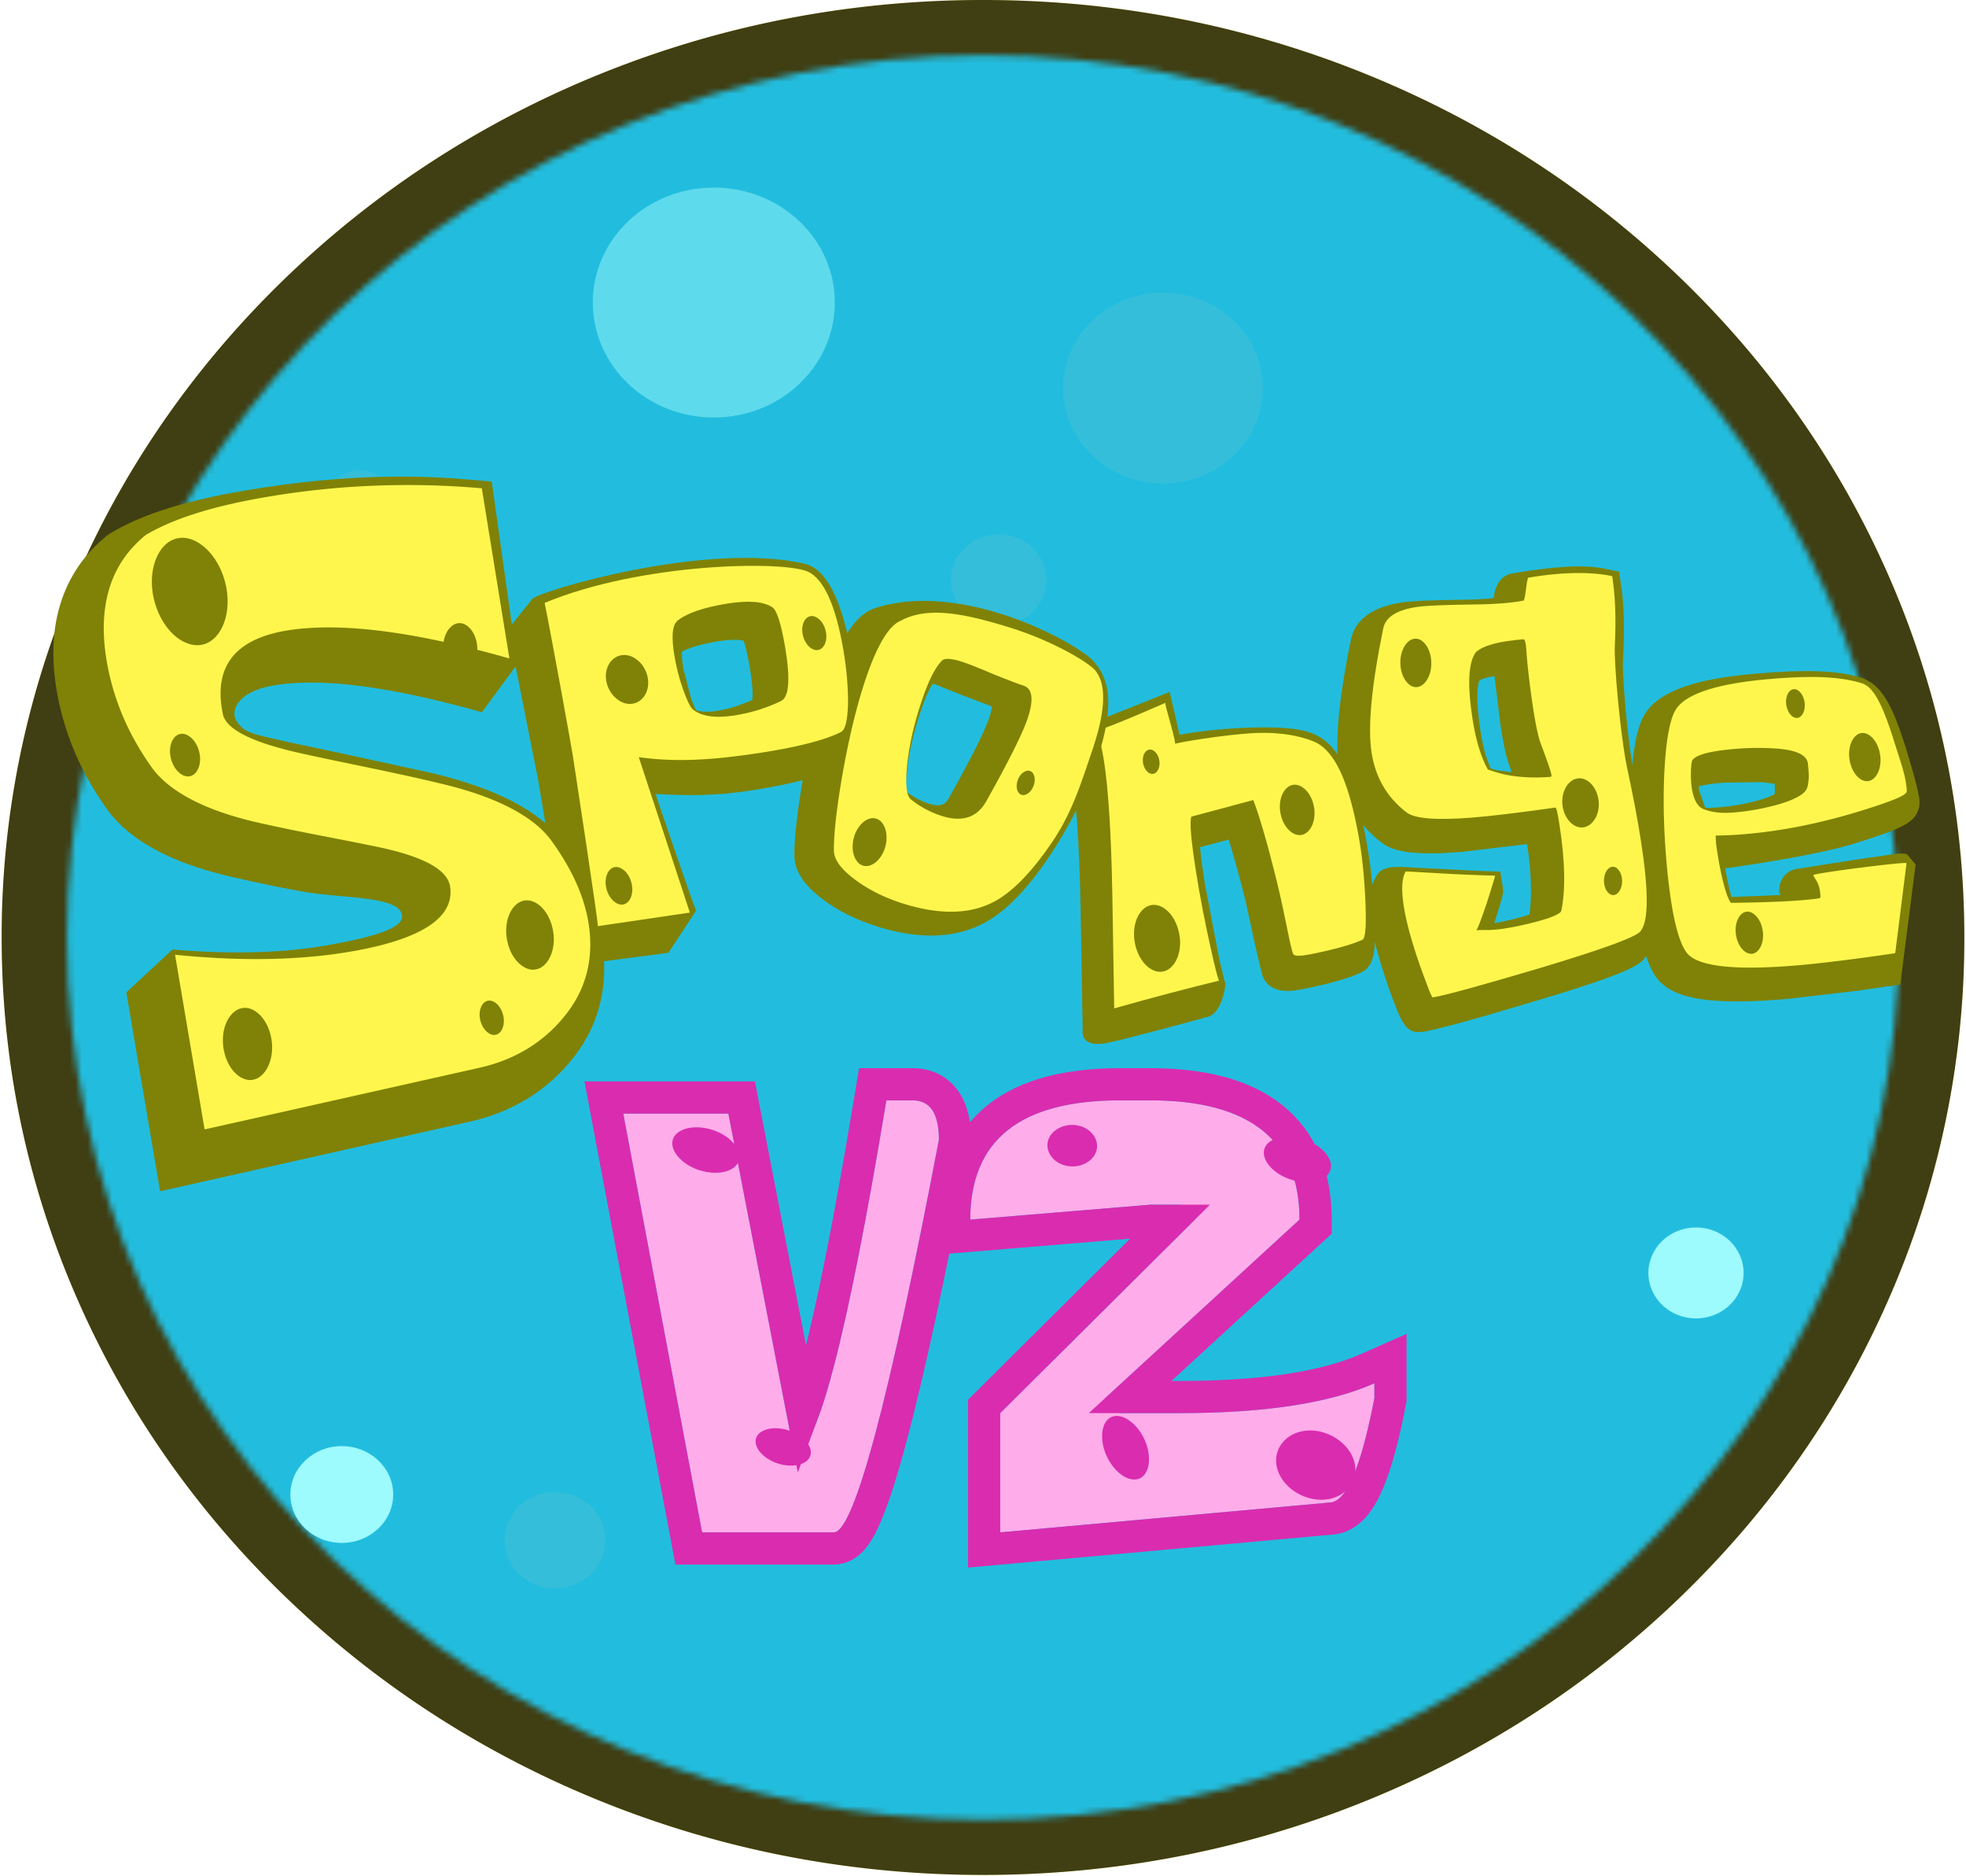 <svg xmlns="http://www.w3.org/2000/svg" xmlns:xlink="http://www.w3.org/1999/xlink" width="325" height="310" fill="none" xmlns:v="https://vecta.io/nano"><style><![CDATA[.B{fill:#fff64d}.C{fill:#7f8206}]]></style><use xlink:href="#C" class="B"/><g style="mix-blend-mode:screen" opacity=".75"><use xlink:href="#C" fill="#000"/></g><mask id="A" maskUnits="userSpaceOnUse" x="11" y="9" width="303" height="292"><path d="M162.5 300.757c83.629 0 151.424-65.286 151.424-145.82S246.129 9.117 162.5 9.117 11.076 74.403 11.076 154.937s67.795 145.82 151.424 145.82z" fill="#fff"/></mask><g mask="url(#A)"><path fill="#22bdde" d="M0 0h325v310H0z"/></g><g fill="#34beda"><use xlink:href="#D"/><use xlink:href="#D"/><use xlink:href="#E"/><use xlink:href="#E"/><path d="M185.034 61.977c1.429 0 2.587-1.106 2.587-2.471s-1.158-2.471-2.587-2.471-2.587 1.106-2.587 2.471 1.158 2.471 2.587 2.471z"/><use xlink:href="#F"/><use xlink:href="#F"/><use xlink:href="#G"/><use xlink:href="#G"/><use xlink:href="#H"/></g><g fill="#9dfafd"><use xlink:href="#H"/><path d="M118 69c-11.046 0-20-8.507-20-19s8.954-19 20-19 20 8.507 20 19-8.954 19-20 19z" fill-opacity=".49"/><path d="M56.5 255c-4.694 0-8.5-3.582-8.5-8s3.806-8 8.5-8 8.5 3.582 8.5 8-3.806 8-8.5 8z"/></g><path d="M293.365 131.229c-.242.158-.77.447-2.146.886-2.23.668-4.48 1.084-6.911 1.301-1.257.114-1.982.118-2.42.071l-.5-1.411-.523-1.487-.053-.39v-.244c.685-.181 1.858-.412 3.974-.597l6.421-.091 2.171.268c.045.723.051 1.285-.013 1.694zm23.931.976c-.223-2.315-2.465-9.298-2.465-9.298-2.011-6.258-3.777-9.851-7.26-10.934-3.745-1.178-9.191-1.359-17.664-.607-10.252.887-15.996 3.089-18.14 6.908-.774 1.371-1.846 4.123-2.186 11.996-.221 5.029-.057 10.237.485 15.947 1.048 10.913 2.722 14.159 4.083 15.757 2.82 3.252 9.219 4.181 21.364 3.114l11.509-1.34 7.108-1.02 2.543-19.859-1.408-1.679c-1.112-.425-3.672.292-5.965.511-.246.004-12.122 1.881-12.122 1.881-1.509.118-3.26 1.571-3.028 3.949l.187.392-8.111.325c-.384-1.308-.763-3.171-1.035-4.753.673-.039 14.539-1.978 21.253-4.044 7.435-2.305 9.353-3.311 10.253-4.729.008-.032.032-.05.059-.093.043-.087.164-.169.193-.27 0 0-.097.11-.127.111.344-.55.568-1.265.474-2.265z" class="C"/><path d="M298.744 130.224l-.002-.059c-.238.939-1.718 1.843-4.338 2.661-2.42.719-4.955 1.201-7.626 1.442-2.856.258-4.33-.223-5.198-.556-2.628-1.111-2.075-7.457-1.871-7.942.404-.946 2.718-1.617 6.941-1.978a43.56 43.56 0 0 1 6.95-.082c2.333.171 5.089.693 5.266 2.509.165 1.757.246 2.598-.122 4.005zm14.121-8.508c-1.882-5.785-3.281-8.22-5.083-8.791-3.419-1.068-7.987-1.333-15.4-.686-8.805.769-13.951 2.528-15.457 5.202-.963 1.722-1.563 5.291-1.812 10.616-.212 4.999-.034 10.128.476 15.51.732 7.591 1.878 12.267 3.357 14.033 1.922 2.19 8.051 2.82 18.42 1.926 3.309-.296 7.08-.755 11.354-1.334l4.579-.648 1.873-14.901c-.593-.214-15.443 1.686-15.413 1.996.027.194.61.941.859 1.65.251.632.291 1.491.315 1.686.032.327-.028.465-.211.477-.659.134-1.48.205-2.42.29-3.033.265-7.101.413-12.175.47-1.218-1.658-2.282-8.271-2.45-9.882-.019-.396-.059-.794-.042-1.241 1.561-.01 3.251-.093 4.991-.244 6.097-.53 12.426-1.814 18.931-3.814 5.901-1.828 7.86-2.744 7.615-3.321.07.071.06.004.024-.331-.234-2.468-.906-4.085-2.331-8.663z" class="B"/><path d="M247.4 127.299l-.965-.293c-.581-1.279-1.212-3.059-1.688-6.12-.907-5.802-.428-7.829-.192-8.453.357-.183 1.114-.443 2.497-.709l1.012 8.242c.396 2.617.899 5.135 1.45 6.537l.381 1.123-2.495-.327zm22.798 1.133l-.409-2.326c-.886-5.654-1.63-14.668-1.496-16.817.282-5.469.176-9.466-.317-12.594l-.322-2.214-2.299-.478c-3.321-.707-8.197-.455-15.326.754-1.078.152-2.822 1.042-3.092 4.089-1.344.153-3.116.27-5.863.284-4.93.065-7.673.203-9.245.425-6.167.878-8.043 3.831-8.504 6.161-2.05 9.959-2.686 17.031-1.965 21.613.761 4.898 3.105 8.895 6.975 11.891 2.152 1.7 5.993 2.161 13.27 1.582l10.84-1.3c.727 4.816.812 8.633.402 11.633-1.364.491-3.752 1.084-5.834 1.448 1.508-4.723 1.561-5.027 1.425-5.878l-.419-2.651-3.018-.093-11.137-.563c-3.817-.244-5.633-.305-6.558 1.791-.934 1.741-1.142 4.126-.619 7.532.432 2.801 1.361 6.126 2.873 10.53 2.201 6.052 2.782 7.684 5.774 7.267 1.578-.282 5.091-1.062 18.17-4.983 16.76-4.998 17.97-6.251 18.69-7.708 1.298-1.933 2.14-5.583.39-16.895l-2.386-12.5z" class="C"/><path d="M256.374 128.395c-2.796.212-5.331.098-7.687-.406-.993-.228-1.931-.522-2.737-.814-1.089-1.965-1.959-4.733-2.516-8.267-.885-5.724-.712-9.423.544-11.127 1.268-1.131 3.865-1.796 7.848-2.125.314-.044.461.906.565 2.753.077 1.401 1.176 11.587 2.312 14.496 1.087 2.87 1.671 4.58 1.761 5.124.038.226-.034.352-.09.366zm12.55-1.775c-1.04-4.966-2.142-17.042-1.976-19.97.244-4.926.034-8.373-.434-11.436-2.928-.622-7.468-.825-13.848.258-.311.048-.494 3.751-.821 3.79-1.819.378-4.749.617-8.73.65-4.341.055-7.301.179-8.768.386-3.388.478-5.31 1.66-5.689 3.591-1.939 9.469-2.578 16.315-1.92 20.511.631 4.06 2.52 7.357 5.746 9.843 1.363 1.081 5 1.339 10.852.888 2.831-.234 7.41-.754 13.758-1.662.21-.028.403.92.705 2.854.925 5.966 1.023 10.652.307 14.188-.224 1.117-7.035 2.614-9.668 2.994-.927.13-2.012.233-3.067.195-1.074.038-1.514.04-1.339.018.193-.03.727-1.501 1.727-4.404.931-2.914 1.398-4.43 1.376-4.604-.192.024-4.965-.141-7.068-.26l-7.702-.427c-.642 1.134-.732 3.063-.302 5.779.427 2.764 1.382 6.077 2.735 9.971 1.237 3.386 1.871 5.11 2.056 5.072 2.208-.376 8.075-1.995 17.673-4.842 10.662-3.195 16.289-5.271 16.719-6.178 1.312-1.683 1.289-6.686.011-14.884-.491-3.227-1.27-7.345-2.333-12.321z" class="B"/><path d="M225.234 135.753c-1.846-8.272-4.234-12.684-7.769-14.311-1.384-.693-4.038-1.463-11.734-1.156-4.056.175-7.546.577-10.755 1.144-.14-.835-1.624-7.073-1.624-7.073l-3.394 1.359-14.443 5.742.777 3.148.608 1.995c.938 4.221 1.523 12.221 1.74 23.797l.342 19.772s-.683 3.231 4.302 2.145c3.328-.732 11.273-2.862 16.194-4.211 2.633-.526 3.103-5.391 3.103-5.391l-.953-3.851-2.443-12.727c-.485-3.13-.706-4.983-.806-6.122l4.738-1.251c.816 2.608 1.772 6.075 2.784 10.117l1.62 7.458 1.087 4.639c1.136 3.642 5.218 2.822 7.184 2.409 4.119-.838 7-1.663 9.021-2.567 2.592-1.125 2.703-3.89 2.363-10.424-.302-5.291-.96-10.21-1.942-14.641z" class="C"/><path d="M223.953 135.004c-1.548-6.934-3.583-10.743-6.274-12.228-1.576-.761-4.927-1.824-10.029-1.633-5.138.228-13.349 1.638-13.37 1.792-.202-1.765-1.761-6.429-1.631-6.774-4.719 2.047-8.19 3.552-11.358 4.645.285.652.523 1.516.753 2.545 1.008 4.43 1.618 12.577 1.835 24.409l.31 18.898c6.646-1.891 12.435-3.384 17.334-4.585-.217-.392-.656-2.102-1.322-5.118-.987-4.359-1.808-8.619-2.489-12.898-.803-5.113-1.088-8.137-.767-9.092l10.24-2.741c.982 2.571 2.29 6.984 3.859 13.344 1.44 5.862 2.029 9.92 2.652 11.899.145.436.381.764 3.235.189 3.675-.75 6.463-1.516 8.292-2.334.563-.24.678-2.718.448-7.343-.278-4.887-.71-8.492-1.718-12.975z" class="B"/><g class="C"><path d="M99.315 154.584c-.984-4.845-2.939-10.802-6.471-15.614-3.722-5.107-11.175-8.748-21.498-11.216l-14.695-3.203-9.028-1.913c-6.054-1.365-7.069-1.498-8.387-3.26s-.087-4.979 5.691-6.041c6.897-1.28 16.913-.25 29.854 3.06 1.585.399 3.209.84 4.883 1.313l5.861-7.969-4.236-30.156-4.164-.355c-5.008-.437-10.027-.55-15.042-.392-8.019.246-16.022 1.19-23.926 2.65-8.575 1.589-15.304 3.829-19.986 6.695l-.304.2-.291.221c-5.236 4.269-10.888 12.417-7.956 26.868 1.155 5.7 3.369 11.079 6.556 16.04.53.825 1.076 1.638 1.657 2.438 3.694 4.952 10.369 8.58 19.903 10.838 0 0 6.193 1.491 12.554 2.61s16.182.626 16.182 4.089c0 1.728-3.724 3.175-11.586 4.599-7.588 1.426-16.467 1.688-26.381.845l-7.62 7.068.568 3.352 5.012 29.533 22.236-4.995 28.724-6.457c7.318-1.596 13.274-5.285 17.628-10.981 4.281-5.595 5.759-12.471 4.264-19.866z"/><path d="M124.379 115.688c-1.869.807-3.787 1.473-5.782 1.792-1.676.258-2.924.171-3.573-.169l-.757-1.749-1.282-4.978c-.315-1.838-.273-2.543-.245-2.88.821-.459 2.544-1.168 6.031-1.729 2.384-.353 3.564-.227 4.151-.101.23.595.577 1.812 1.015 4.361.538 3.187.51 4.712.442 5.453zm8.577-22.533c-16.35-3.717-43.875 4.568-44.938 5.811l-4.015 4.997 4.936 24.804c3.063 17.956 3.645 24.488 3.585 26.818l-.083 4.253 18.045-2.364 4.593-6.983c-.117.148-6.72-19.26-6.72-19.26 5.332.264 9.706.363 15.976-.616 6.619-1.035 11.277-2.266 14.212-3.753 2.732-1.343 3.058-4.641 3.166-7.621.047-3.116-.095-6.356-.653-9.662-1.523-8.899-3.883-15.466-8.104-16.424zm82.321 36.93c-.427-.28-.859-.412-1.299-.398-1.538.061-2.622 2.015-2.371 4.276.174 1.576.944 2.982 1.995 3.662.427.276.861.406 1.295.394 1.537-.053 2.626-2.013 2.375-4.272-.177-1.574-.938-2.975-1.995-3.662zm-24.571-6.018c-.206-.132-.417-.192-.625-.184-.742.024-1.273.967-1.146 2.061.085.76.453 1.44.963 1.769.207.134.421.201.628.191.74-.026 1.263-.971 1.146-2.059-.083-.768-.453-1.444-.966-1.778zm1.677 26.004c-.562-.372-1.142-.547-1.721-.526-2.044.081-3.488 2.675-3.151 5.673.231 2.096 1.246 3.969 2.647 4.871.568.375 1.146.546 1.723.524 2.041-.08 3.492-2.669 3.154-5.667-.232-2.097-1.247-3.963-2.652-4.875z"/><path d="M163.497 118.697c-.545 1.602-2.119 5.173-6.593 13.115-.574 1.023-1.159 1.692-3.422.985-1.31-.402-2.528-1.119-3.677-1.956-.051-.505-.117-1.58.158-3.811.359-3.017 1.144-6.272 2.282-9.621.814-2.395 1.463-3.664 1.911-4.387l.439.089 4.831 1.923c.06.013 3.033 1.148 4.542 1.723-.021.382-.129.956-.471 1.94zm17.657-8.927c-1.299-2.563-21.683-14.324-36.787-9.169-2.962 1.18-5.284 4.704-7.594 11.446-1.514 4.454-2.851 9.936-3.975 16.265-1.007 5.88-1.501 10.178-1.477 13.128.045 2.51 1.565 4.862 4.721 7.213 2.601 1.947 5.578 3.42 9.125 4.521 7.003 2.173 12.99 1.901 17.8-.78 3.47-1.948 6.927-5.529 10.563-10.959 3.26-4.835 5.865-10.074 7.709-15.526 2.647-7.789 2.628-12.924-.074-16.147l-.011.008z"/></g><path d="M169.861 118.795c-.859 2.516-3.139 7.076-6.83 13.639-1.491 2.649-3.896 3.485-7.263 2.443a15.59 15.59 0 0 1-5.167-2.748c-.788-.601-1.009-2.722-.575-6.302.406-3.37 1.261-6.821 2.427-10.221 1.116-3.297 2.237-5.446 3.321-6.47.379-.357 1.427-.333 3.105.185 1.017.315 2.708.98 5.157 2.025 2.382.953 4.087 1.621 5.107 1.949 1.556.482 1.788 2.333.718 5.5zm-3.09-15.13c-8.096-2.517-13.697-3.348-17.874-1.069-1.919.77-3.86 3.937-5.765 9.546-1.508 4.443-2.78 9.758-3.862 15.829-.958 5.558-1.444 9.752-1.419 12.6.015 1.507 1.193 3.089 3.481 4.796 2.272 1.697 4.934 3.03 8.113 4.015 6.057 1.871 11.146 1.743 15.153-.504 2.958-1.655 6.133-4.942 9.5-9.958 3.196-4.77 4.725-9.803 6.458-14.891 2.239-6.595 2.395-10.946.47-13.259-1.455-1.577-7.467-5.03-14.255-7.105z" class="B"/><path d="M144.894 135.312c-1.393-.477-3.088.898-3.705 2.998-.431 1.461-.274 2.972.41 3.942.277.395.617.661 1.013.793 1.388.471 3.09-.906 3.706-3 .428-1.465.273-2.97-.414-3.941-.279-.396-.617-.66-1.01-.792zm25.44-7.865c-.691-.304-1.629.321-2.046 1.375-.298.737-.291 1.524.017 2.05a1.03 1.03 0 0 0 .481.451c.689.309 1.631-.325 2.052-1.38.289-.735.285-1.515-.021-2.047a1.03 1.03 0 0 0-.483-.449zm138.683-5.938c-.38-.26-.776-.386-1.172-.366-1.388.071-2.362 1.95-2.134 4.111.163 1.509.856 2.842 1.814 3.49.384.256.782.378 1.174.36 1.386-.07 2.369-1.952 2.135-4.112-.166-1.507-.861-2.837-1.817-3.483zm-11.767-7.391c-.23-.155-.466-.23-.7-.219-.832.042-1.413 1.168-1.279 2.455.103.896.515 1.696 1.083 2.084.232.154.468.232.704.216.825-.041 1.412-1.164 1.274-2.454-.098-.902-.511-1.694-1.082-2.082zm-7.413 36.877c-.332-.234-.68-.339-1.025-.321-1.212.059-2.067 1.704-1.869 3.599.142 1.31.752 2.486 1.584 3.045.342.227.685.333 1.029.321 1.211-.066 2.072-1.709 1.867-3.599-.142-1.321-.746-2.489-1.586-3.045zm-27.175-21.781c-.413-.323-.862-.519-1.319-.571-1.631-.18-3.047 1.522-3.081 3.728-.022 1.529.601 2.985 1.633 3.8.41.329.857.522 1.322.575 1.632.178 3.048-1.524 3.08-3.729.019-1.53-.6-2.986-1.635-3.803zm-28.56-23.656c-1.391-.081-2.58 1.682-2.61 3.852-.017 1.513.517 2.914 1.391 3.659.351.301.728.466 1.121.49 1.382.079 2.586-1.68 2.605-3.853.013-1.516-.508-2.921-1.389-3.658-.346-.307-.727-.47-1.118-.49zm32.578 37.694c-.807-.052-1.508.977-1.525 2.253-.011.882.302 1.704.814 2.137.202.176.426.276.658.288.803.045 1.505-.985 1.522-2.259.006-.883-.298-1.702-.812-2.134-.203-.181-.424-.277-.657-.285z" class="C"/><path d="M97.101 151.536c-.853-4.162-2.903-8.407-5.959-12.603-2.771-3.843-8.755-7.172-18.078-9.378-7.756-1.893-15.659-3.347-23.648-5.127-7.845-1.781-12.068-3.901-12.588-6.452-.102-.516-.181-1.016-.242-1.506-.817-6.664 2.569-10.735 10.333-12.179.584-.105 1.191-.194 1.81-.271 8.568-1.081 20.418.519 35.479 4.805L79.65 80.703a139.24 139.24 0 0 0-18.853-.386c-6.244.296-12.458 1.013-18.614 2.153-8.052 1.497-14.053 3.518-18.121 5.976-6.071 4.948-8.158 12.308-6.193 22.043.965 4.753 2.728 9.178 5.202 13.27.664 1.103 1.367 2.18 2.133 3.234 2.773 3.739 8.388 6.818 16.815 8.811 6.979 1.623 14.095 2.83 21.173 4.331 7.062 1.56 10.778 3.686 11.203 6.331.797 5.008-4.377 8.584-15.478 10.635-8.649 1.603-18.661 1.834-29.981.693l3.322 19.627 1.563 9.237 9.76-2.187 35.644-7.995c6.139-1.357 11.039-4.499 14.529-9.081 3.43-4.473 4.574-9.833 3.347-15.86z" class="B"/><path d="M77.331 103.508c-.389-.319-.813-.497-1.248-.52-1.529-.099-2.829 1.733-2.829 4.004 0 1.588.613 3.063 1.585 3.849.395.317.814.491 1.25.524 1.533.096 2.828-1.743 2.828-4.014 0-1.584-.608-3.061-1.586-3.843zm-46.267 18.036c-.376-.218-.759-.307-1.127-.265-1.306.132-2.108 1.855-1.752 3.768.245 1.33.987 2.482 1.927 3.008.381.212.761.301 1.129.258 1.299-.13 2.11-1.86 1.754-3.774-.246-1.324-.986-2.48-1.931-2.995zm57.747 27.812c-.581-.388-1.178-.575-1.778-.559-2.114.054-3.634 2.733-3.319 5.846.221 2.163 1.248 4.109 2.699 5.058.58.392 1.185.585 1.778.563 2.114-.057 3.639-2.73 3.32-5.848-.225-2.167-1.25-4.111-2.698-5.06zm-58.644-43.395c.164.09.321.161.481.23.797.356 1.591.512 2.36.427 3.288-.335 5.306-4.684 4.411-9.488-.619-3.349-2.484-6.246-4.853-7.568-.957-.534-1.908-.754-2.839-.658-2.205.229-3.832 2.263-4.402 5.021-.281 1.361-.306 2.888-.015 4.468.625 3.352 2.49 6.256 4.857 7.568zm12.144 61.235c-.587-.425-1.204-.632-1.821-.632-2.205.004-3.862 2.738-3.626 5.975.164 2.253 1.18 4.304 2.652 5.333.596.418 1.208.631 1.829.631 2.192-.008 3.851-2.744 3.619-5.98-.168-2.264-1.176-4.304-2.654-5.327zm39.362-1.61c-.3-.175-.608-.242-.91-.209-1.048.105-1.695 1.496-1.41 3.032.202 1.073.795 1.999 1.553 2.417.304.173.61.242.912.214 1.048-.108 1.697-1.496 1.41-3.033-.2-1.077-.791-2.001-1.555-2.421z" class="C"/><path d="M129.084 115.877c-2.371 1.135-4.944 1.943-7.698 2.372-3.203.489-5.415.136-6.844-.989-.421-.348-.954-1.459-1.612-3.287-.65-1.834-1.112-3.645-1.435-5.538-.54-3.167-.383-5.135.527-5.871 1.529-1.23 4.353-2.203 8.324-2.827 3.47-.538 5.867-.323 7.343.63.713.481 1.427 2.664 2.097 6.556.9 5.332.659 8.332-.702 8.954zm4.436-21.413c-4.074-1.816-27.471-1.485-43.483 5.177 1.323 6.558 4.755 25.55 4.746 25.818.008.02 4.198 27.465 4.047 27.607l15.211-2.244-8.444-25.682c6.167.863 12.264.493 20.328-.756 6.223-.973 10.62-2.132 13.096-3.406.708-.345 1.074-1.867 1.167-4.598.026-2.706-.217-5.678-.769-8.956-1.276-7.446-3.275-11.793-5.9-12.961z" class="B"/><path d="M134.962 102.029c-.302-.171-.608-.238-.902-.206-1.044.122-1.67 1.506-1.37 3.029.209 1.058.815 1.981 1.568 2.384.308.165.612.23.908.2 1.042-.124 1.665-1.508 1.363-3.027-.208-1.058-.811-1.978-1.567-2.38zm-32.255 41.496c-.334-.189-.673-.263-.998-.232-1.152.134-1.846 1.671-1.512 3.353.232 1.172.9 2.182 1.738 2.635.338.18.676.26.995.221 1.159-.132 1.848-1.663 1.514-3.345-.229-1.176-.897-2.188-1.737-2.632zm2.363-34.661c-.494-.339-1.019-.538-1.555-.597-1.901-.211-3.438 1.454-3.362 3.638.055 1.525.857 2.992 2.09 3.821.496.337 1.024.542 1.562.599 1.892.213 3.434-1.452 3.351-3.642-.055-1.528-.853-2.988-2.086-3.819z" class="C"/><g filter="url(#B)"><path d="M125.727 178.723l10.885 56.245c3.706 0 8.782-19.476 15.229-58.429h4.345c2.896 0 4.345 2.169 4.345 6.507-8.253 43.261-14.047 64.891-17.379 64.891h-21.77l-13.034-69.214h17.379z" fill="#ffacea"/><path d="M190.476 176.539h4.951c16.476 0 24.713 6.569 24.713 19.709L188 225.765l2.476 2.463h9.903c14.015 0 24.729-1.642 32.141-4.927v2.464c-2.211 11.497-4.687 17.246-7.428 17.246l-54.424 4.926v-19.709l32.187-31.98-2.476-2.464h-4.952l-29.711 2.464c0-13.14 8.253-19.709 24.76-19.709z" fill="#ffacea"/><path d="M128.338 178.218l-.417-2.154h-2.194-17.379-3.207l.594 3.151 13.034 69.215.408 2.167h2.205 21.77c.954 0 1.716-.39 2.24-.778.518-.385.936-.866 1.273-1.327.672-.921 1.298-2.154 1.898-3.576 1.213-2.876 2.545-7.073 4.002-12.513 2.922-10.913 6.448-27.213 10.578-48.858l.047-.247v-.252c0-2.381-.382-4.632-1.534-6.357-1.278-1.915-3.249-2.81-5.47-2.81h-4.345-2.255l-.368 2.225c-3.22 19.458-6.086 33.969-8.593 43.587-.936 3.589-1.805 6.433-2.603 8.571l-9.684-50.044zm93.601 19.988l.861-.79v-1.168c0-7.16-2.274-12.949-7.179-16.861-4.791-3.821-11.673-5.508-20.193-5.508h-4.952c-8.535 0-15.429 1.687-20.226 5.506-4.914 3.911-7.193 9.702-7.193 16.863v2.889l2.879-.239 29.602-2.454h3.347l-30.091 29.898-.786.78v1.106 19.709 2.911l2.9-.262 54.329-4.919c1.636-.049 2.916-.94 3.831-1.947.932-1.028 1.706-2.407 2.379-3.969 1.354-3.143 2.568-7.68 3.685-13.484l.048-.249v-.253-2.464-4.087l-3.737 1.656c-6.911 3.062-17.188 4.699-31.064 4.699h-8.235l29.795-27.363z" stroke="#da2caf" stroke-width="5.319"/></g><path d="M210.236 188.48c-.559.311-.954.722-1.16 1.224-.722 1.761 1.139 4.118 4.07 5.164 2.05.723 4.181.685 5.58-.101.558-.319.949-.736 1.154-1.23.724-1.757-1.137-4.128-4.07-5.164-2.048-.72-4.177-.677-5.574.107zm-97.786-1.552c-.56.311-.955.723-1.16 1.224-.722 1.761 1.139 4.118 4.069 5.164 2.05.724 4.181.684 5.581-.101.557-.318.948-.735 1.154-1.23.723-1.757-1.138-4.127-4.07-5.164-2.048-.72-4.178-.677-5.574.107zm13.536 49.625c-.46.256-.785.594-.953 1.007-.594 1.447.935 3.385 3.345 4.244 1.685.595 3.436.563 4.587-.082.458-.262.78-.605.949-1.012.594-1.444-.936-3.392-3.346-4.245-1.683-.592-3.434-.556-4.582.088zm59.496-2.397c-.594-.192-1.15-.2-1.644-.014-1.734.656-2.177 3.55-.974 6.333.847 1.942 2.291 3.435 3.782 3.91.597.185 1.154.187 1.644.004 1.732-.652 2.184-3.554.973-6.332-.848-1.939-2.295-3.428-3.781-3.901zm-11.085-47.296c-.46.359-.807.793-1.02 1.291-.75 1.748.392 3.764 2.495 4.417 1.472.451 3.093.169 4.245-.734.459-.365.803-.804 1.016-1.296.75-1.744-.39-3.772-2.496-4.417-1.471-.446-3.091-.162-4.24.739zm45.152 50.16c-.953-.401-1.951-.611-2.954-.612-3.523-.004-6.073 2.613-5.588 5.725.35 2.173 2.05 4.134 4.448 5.135.965.395 1.967.6 2.96.603 3.518.007 6.089-2.615 5.589-5.725-.356-2.17-2.062-4.128-4.455-5.126z" fill="#da2caf"/><defs><filter id="B" x="96.616" y="171.22" width="141.223" height="87.858" filterUnits="userSpaceOnUse" color-interpolation-filters="sRGB"><feFlood flood-opacity="0" result="A"/><feColorMatrix in="SourceAlpha" values="0 0 0 0 0 0 0 0 0 0 0 0 0 0 0 0 0 0 127 0" result="B"/><feOffset dx="-5.319" dy="5.319"/><feComposite in2="B" operator="out"/><feColorMatrix values="0 0 0 0 0.855 0 0 0 0 0.173 0 0 0 0 0.686 0 0 0 1 0"/><feBlend in2="A"/><feBlend in="SourceGraphic"/></filter><path id="C" d="M162.5 309.875c-21.898 0-43.143-4.098-63.147-12.178-19.319-7.804-36.667-18.975-51.563-33.202s-26.592-30.796-34.763-49.247C4.565 196.143.275 175.852.275 154.937a148.02 148.02 0 0 1 12.751-60.31c8.171-18.451 19.867-35.02 34.763-49.247s32.245-25.398 51.564-33.202C119.357 4.097 140.602 0 162.5 0s43.143 4.097 63.147 12.178c19.318 7.804 36.667 18.975 51.563 33.202s26.593 30.796 34.764 49.247c8.46 19.105 12.751 39.397 12.751 60.31a148.03 148.03 0 0 1-12.751 60.311c-8.171 18.451-19.868 35.019-34.764 49.247s-32.245 25.398-51.563 33.202c-20.004 8.08-41.249 12.178-63.147 12.178zm0-297.975c-20.221 0-39.834 3.781-58.293 11.238C86.373 30.342 70.356 40.656 56.6 53.794S32.044 82.23 24.501 99.262a136.64 136.64 0 0 0-11.767 55.675c0 19.313 3.959 38.045 11.767 55.675 7.543 17.033 18.342 32.33 32.098 45.468s29.773 23.453 47.607 30.657c18.459 7.457 38.072 11.238 58.293 11.238s39.834-3.781 58.293-11.238c17.834-7.204 33.851-17.518 47.607-30.657s24.556-28.435 32.099-45.468c7.807-17.63 11.766-36.362 11.766-55.675s-3.959-38.044-11.766-55.675c-7.543-17.032-18.343-32.329-32.099-45.468s-29.773-23.452-47.607-30.656C202.334 15.681 182.721 11.9 162.5 11.9z"/><path id="D" d="M192.256 79.891c9.108 0 16.492-7.052 16.492-15.752s-7.384-15.752-16.492-15.752-16.493 7.052-16.493 15.752 7.384 15.752 16.493 15.752z"/><path id="E" d="M91.746 262.501c4.593 0 8.316-3.556 8.316-7.942s-3.723-7.942-8.316-7.942-8.315 3.556-8.315 7.942 3.723 7.942 8.316 7.942z"/><path id="F" d="M165.091 103.362c-4.345 0-7.868-3.365-7.868-7.516s3.523-7.516 7.868-7.516 7.869 3.365 7.869 7.516-3.523 7.516-7.869 7.516z"/><path id="G" d="M59.506 88.337c-3.062 0-5.544-2.37-5.544-5.295s2.482-5.295 5.544-5.295 5.544 2.37 5.544 5.295-2.482 5.295-5.544 5.295z"/><path id="H" d="M280.367 217.897c-4.346 0-7.869-3.364-7.869-7.515s3.523-7.515 7.869-7.515 7.869 3.364 7.869 7.515-3.523 7.515-7.869 7.515z"/></defs></svg>